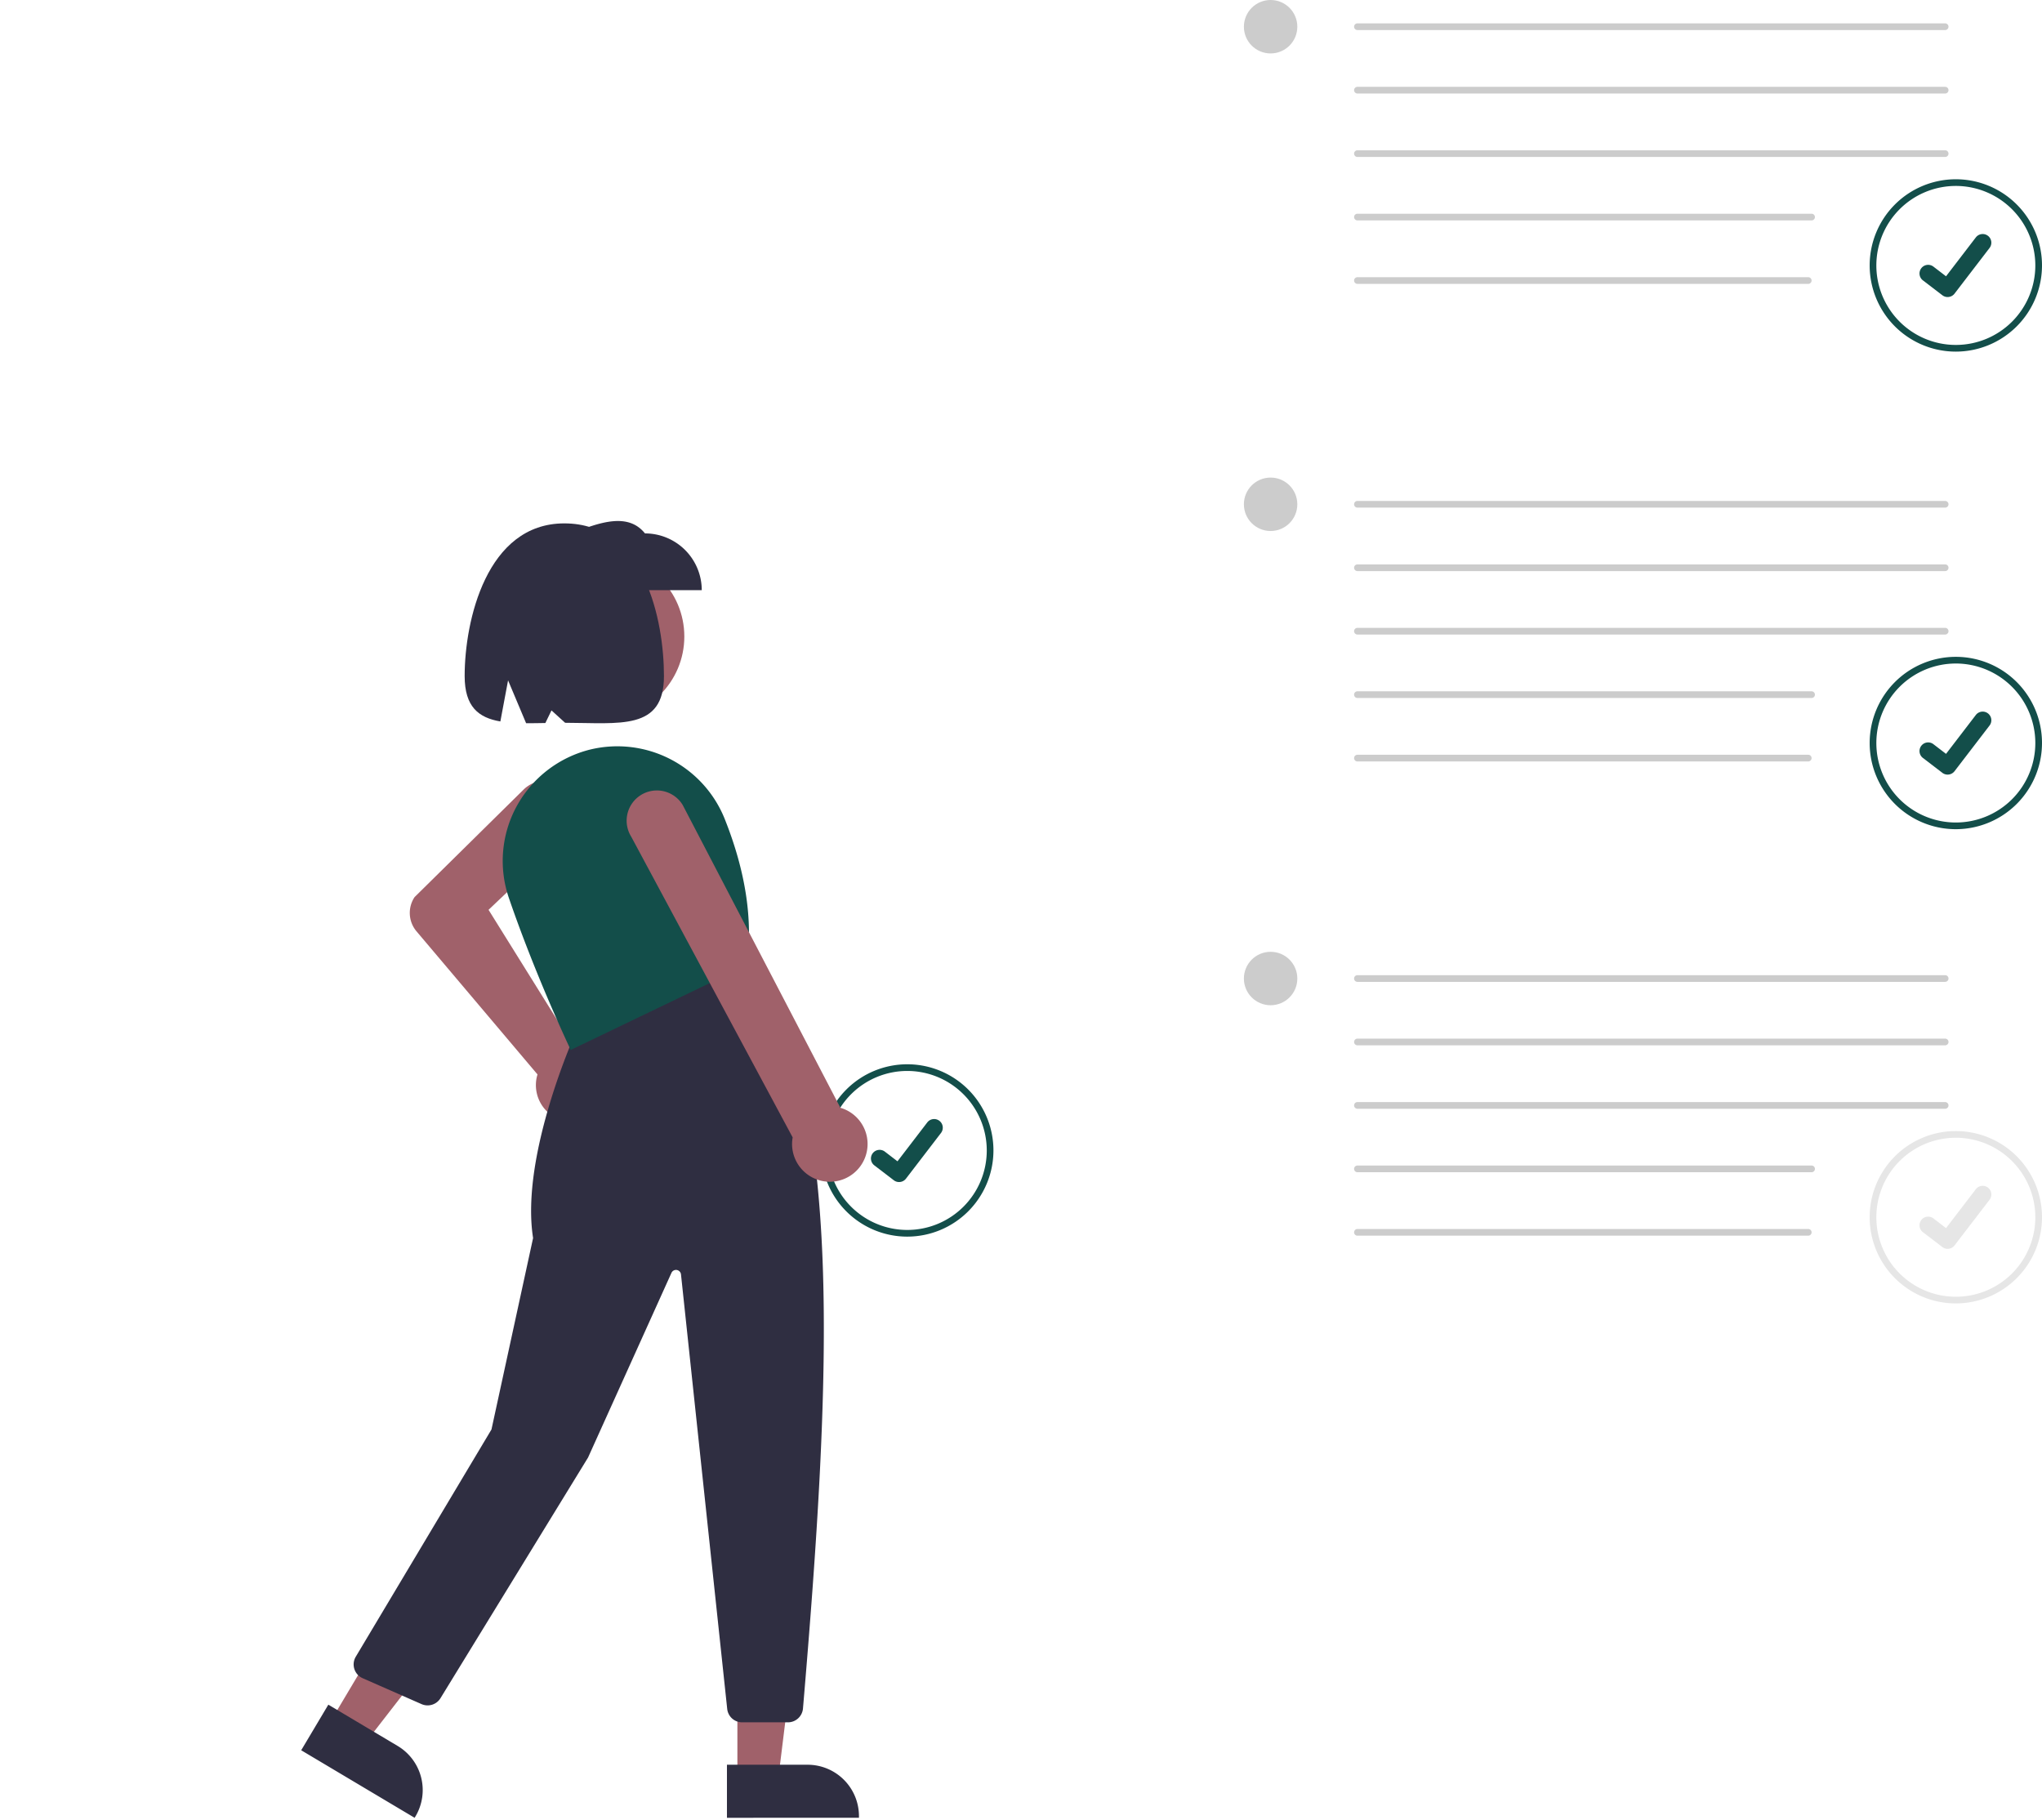 <svg xmlns="http://www.w3.org/2000/svg" data-name="Layer 1" width="611.496" height="545" viewBox="0 0 611.496 545"
    xmlns:xlink="http://www.w3.org/1999/xlink">
    <!-- <path
        d="M297.877,683.38244c6.97183,15.94456,22.45956,25.70235,38.3179,33.634q3.32144,1.66162,6.63223,3.228c.01457.0042.03047.01518.04523.01951.10615.0499.2125.09991.312.1511.45547.215.91111.43014,1.36269.64248l-.215.13295-.67082.41042c.23234-.13273.46213-.26135.69447-.39408.06905-.04024.142-.07784.21088-.11824,8.00374-4.52878,16.1244-9.32872,21.75857-16.57417,5.84372-7.523,8.395-18.44726,3.60226-26.6803a16.784,16.784,0,0,0-2.22949-2.99524c-.35112-.3834-.72258-.74565-1.10614-1.0987a17.98976,17.98976,0,0,0-29.91386,9.47245c-2.38656-9.814,4.719-19.2394,11.80488-26.43783,7.08973-7.19578,15.1841-15.08157,15.40206-25.18395a19.46452,19.46452,0,0,0-6.55374-14.52947c-.12525-.11591-.25033-.23166-.37835-.34358a26.25441,26.25441,0,0,0-17.91643-6.76116c-12.28565.34406-23.20857,8.3165-30.89781,17.90761C295.76211,643.29627,289.95094,665.25346,297.877,683.38244Z"
        transform="translate(-294.25191 -177.5)" fill="#f2f2f2" />
    <path
        d="M317.78729,658.686a44.6309,44.6309,0,0,0-3.7538,12.39261,38.75342,38.75342,0,0,0,.17346,11.52253,49.653,49.653,0,0,0,9.41108,21.54832,71.46189,71.46189,0,0,0,12.57685,12.867q3.32144,1.66162,6.63223,3.228c.01457.0042.03047.01518.04523.01951.10615.0499.2125.09991.312.1511.45547.215.91111.43014,1.36269.64248l-.215.13295-.67082.41042c.23234-.13273.46213-.26135.69447-.39408.06905-.04024.142-.07784.21088-.11824a39.5028,39.5028,0,0,1,8.06941-35.37736,39.84132,39.84132,0,0,1,15.06193-10.87235c-.35112-.3834-.72258-.74565-1.10614-1.0987a41.30751,41.30751,0,0,0-6.421,3.45226,40.47516,40.47516,0,0,0-15.82805,19.89211,41.38139,41.38139,0,0,0-1.48789,23.1028c-.389-.26884-.77942-.54446-1.15891-.81843a72.55923,72.55923,0,0,1-18.74572-18.68411,46.19226,46.19226,0,0,1-7.66205-21.03183c-.76779-8.22616,1.49009-16.23856,5.33828-23.46293a96.68992,96.68992,0,0,1,15.69189-21.13A109.86835,109.86835,0,0,1,357.07,618.11851a.78992.78992,0,0,0,.26111-1.05719.67191.67191,0,0,0-.37835-.34358.585.585,0,0,0-.50075.088c-.93608.59079-1.86441,1.18693-2.78214,1.80214A111.11547,111.11547,0,0,0,332.89756,636.632,89.45529,89.45529,0,0,0,317.78729,658.686Z"
        transform="translate(-294.25191 -177.5)" fill="#fff" /> -->
    <path
        d="M565.945,547.784a25.803,25.803,0,1,1,25.803-25.803A25.832,25.832,0,0,1,565.945,547.784Zm0-49.606a23.803,23.803,0,1,0,23.803,23.803A23.83,23.83,0,0,0,565.945,498.177Z"
        transform="translate(-294.252 -177.5)" fill="#134e4a" />
    <path id="f73b5929-bbea-48c2-a07c-236a7aa3f606-45" data-name="Path 395"
        d="M563.487,531.442a2.572,2.572,0,0,1-1.548-.514l-.028-.021-5.829-4.459a2.59,2.59,0,1,1,3.152-4.112l3.776,2.895,8.922-11.64a2.589,2.589,0,0,1,3.63-.48l.001.001-.055.077.057-.077a2.592,2.592,0,0,1,.479,3.631L565.55,530.429a2.591,2.591,0,0,1-2.06,1.01Z"
        transform="translate(-294.252 -177.5)" fill="#134e4a" />
    <circle cx="180.367" cy="190.593" r="24.561" fill="#a0616a" />
    <path
        d="M465.751,513.425q-.464,0-.932-.041a11.003,11.003,0,0,1-9.875-13.116,10.301,10.301,0,0,1,.27-1.046l-36.25-42.873a8.545,8.545,0,0,1-.594-10.185l.066-.08,32.629-32.174a9.432,9.432,0,1,1,13.121,13.553l-23.632,22.467,25.872,41.523a10.471,10.471,0,0,1,1.459.18,11.002,11.002,0,0,1-2.133,21.792Z"
        transform="translate(-294.252 -177.5)" fill="#a0616a" />
    <polygon points="220.819 532.422 233.079 532.421 238.911 485.133 220.817 485.134 220.819 532.422" fill="#a0616a" />
    <path d="M511.944,705.919l24.144-.001h.001A15.386,15.386,0,0,1,551.475,721.304v.5l-39.531.001Z"
        transform="translate(-294.252 -177.5)" fill="#2f2e41" />
    <polygon points="98.963 515.471 109.497 521.743 138.702 484.096 123.155 474.84 98.963 515.471" fill="#a0616a" />
    <path
        d="M392.576,687.932l20.745,12.352.001 0a15.386,15.386,0,0,1,5.348,21.092l-.256.43-33.966-20.223Z"
        transform="translate(-294.252 -177.5)" fill="#2f2e41" />
    <path
        d="M530.224,693.219H516.495a4.492,4.492,0,0,1-4.475-4.024L498.181,559.098a1.5,1.5,0,0,0-2.859-.459l-24.968,55.286-44.204,72.08a4.521,4.521,0,0,1-5.648,1.766l-17.659-7.77a4.501,4.501,0,0,1-2.051-6.428l40.636-68.041,12.463-57.328c-3.92-24.861,12.884-61.823,13.054-62.194l.083-.181,50.526-20.211.232.284c30.023,36.648,25.137,126.487,16.924,223.193A4.53,4.53,0,0,1,530.224,693.219Z"
        transform="translate(-294.252 -177.5)" fill="#2f2e41" />
    <path
        d="M465.163,491.887l-.216-.453c-.103-.217-10.395-21.924-18.329-45.124a34.221,34.221,0,0,1,2.373-27.425,34.594,34.594,0,0,1,22.061-16.964h0a34.636,34.636,0,0,1,40.202,20.743c6.293,15.737,8.527,30.415,6.64,43.625l-.038.265-.241.115Z"
        transform="translate(-294.252 -177.5)" fill="#134e4a" />
    <path
        d="M551.584,527.104a11.318,11.318,0,0,1-8.677,4.25h0a11.307,11.307,0,0,1-11.459-11.612,10.9,10.9,0,0,1,.18-1.66L483.265,428.007a9.052,9.052,0,1,1,15.405-9.51l47.247,90.707a11.295,11.295,0,0,1,5.667,17.9Z"
        transform="translate(-294.252 -177.5)" fill="#a0616a" />
    <path d="M504.398,354.219h-39v-17c8.56-3.401,16.937-6.293,22,0a17,17,0,0,1,17,17Z"
        transform="translate(-294.252 -177.5)" fill="#2f2e41" />
    <path
        d="M463.239,334.219c-23.315,0-29.841,29.224-29.841,45.711,0,9.195,4.158,12.483,10.692,13.596l2.308-12.307,5.405,12.837c1.835.009,3.764-.026,5.763-.063l1.833-3.773,4.086,3.706c16.367.024,29.595,2.41,29.595-13.994C493.079,363.444,487.356,334.219,463.239,334.219Z"
        transform="translate(-294.252 -177.5)" fill="#2f2e41" />
    <circle cx="380.496" cy="151" r="8" fill="#ccc" />
    <path
        d="M879.945,425.784a25.803,25.803,0,1,1,25.803-25.803A25.832,25.832,0,0,1,879.945,425.784Zm0-49.606a23.803,23.803,0,1,0,23.803,23.803A23.83,23.83,0,0,0,879.945,376.177Z"
        transform="translate(-294.252 -177.5)" fill="#134e4a" />
    <path id="b9831659-891b-45a6-8adc-1a9375a374c9-46" data-name="Path 395"
        d="M877.487,409.442a2.572,2.572,0,0,1-1.548-.514l-.028-.021-5.829-4.459a2.59,2.59,0,1,1,3.152-4.112l3.776,2.895,8.922-11.64a2.589,2.589,0,0,1,3.63-.48l.001.001-.055.077.057-.077a2.592,2.592,0,0,1,.479,3.631L879.55,408.429a2.591,2.591,0,0,1-2.06,1.01Z"
        transform="translate(-294.252 -177.5)" fill="#134e4a" />
    <path d="M876.748,329.5h-176a1,1,0,0,1,0-2h176a1,1,0,0,1,0,2Z" transform="translate(-294.252 -177.5)"
        fill="#ccc" />
    <path d="M876.748,348.5h-176a1,1,0,0,1,0-2h176a1,1,0,0,1,0,2Z" transform="translate(-294.252 -177.5)"
        fill="#ccc" />
    <path d="M876.748,367.5h-176a1,1,0,0,1,0-2h176a1,1,0,0,1,0,2Z" transform="translate(-294.252 -177.5)"
        fill="#ccc" />
    <path d="M836.748,386.5h-136a1,1,0,0,1,0-2h136a1,1,0,0,1,0,2Z" transform="translate(-294.252 -177.5)"
        fill="#ccc" />
    <path d="M835.748,405.5h-135a1,1,0,0,1,0-2h135a1,1,0,0,1,0,2Z" transform="translate(-294.252 -177.5)"
        fill="#ccc" />
    <circle cx="380.496" cy="8" r="8" fill="#ccc" />
    <path
        d="M879.945,282.784a25.803,25.803,0,1,1,25.803-25.803A25.832,25.832,0,0,1,879.945,282.784Zm0-49.606a23.803,23.803,0,1,0,23.803,23.803A23.83,23.83,0,0,0,879.945,233.177Z"
        transform="translate(-294.252 -177.5)" fill="#134e4a" />
    <path id="a4eaae8d-0473-4dfb-80cb-ce1489130d65-47" data-name="Path 395"
        d="M877.487,266.442a2.572,2.572,0,0,1-1.548-.514l-.028-.021-5.829-4.459a2.59,2.59,0,1,1,3.152-4.112l3.776,2.895,8.922-11.64a2.589,2.589,0,0,1,3.63-.48l.001.001-.055.077.057-.077a2.592,2.592,0,0,1,.479,3.631L879.55,265.429a2.591,2.591,0,0,1-2.06,1.01Z"
        transform="translate(-294.252 -177.5)" fill="#134e4a" />
    <path d="M876.748,186.5h-176a1,1,0,0,1,0-2h176a1,1,0,0,1,0,2Z" transform="translate(-294.252 -177.5)"
        fill="#ccc" />
    <path d="M876.748,205.5h-176a1,1,0,0,1,0-2h176a1,1,0,0,1,0,2Z" transform="translate(-294.252 -177.5)"
        fill="#ccc" />
    <path d="M876.748,224.5h-176a1,1,0,0,1,0-2h176a1,1,0,0,1,0,2Z" transform="translate(-294.252 -177.5)"
        fill="#ccc" />
    <path d="M836.748,243.5h-136a1,1,0,0,1,0-2h136a1,1,0,0,1,0,2Z" transform="translate(-294.252 -177.5)"
        fill="#ccc" />
    <path d="M835.748,262.5h-135a1,1,0,0,1,0-2h135a1,1,0,0,1,0,2Z" transform="translate(-294.252 -177.5)"
        fill="#ccc" />
    <circle cx="380.496" cy="293" r="8" fill="#ccc" />
    <path
        d="M879.945,567.784a25.803,25.803,0,1,1,25.803-25.803A25.832,25.832,0,0,1,879.945,567.784Zm0-49.606a23.803,23.803,0,1,0,23.803,23.803A23.83,23.83,0,0,0,879.945,518.177Z"
        transform="translate(-294.252 -177.5)" fill="#e6e6e6" />
    <path id="a21ca558-fa96-4264-98a7-0764bc68c1d4-48" data-name="Path 395"
        d="M877.487,551.442a2.572,2.572,0,0,1-1.548-.514l-.028-.021-5.829-4.459a2.59,2.59,0,1,1,3.152-4.112l3.776,2.895,8.922-11.64a2.589,2.589,0,0,1,3.63-.48l.001.001-.055.077.057-.077a2.592,2.592,0,0,1,.479,3.631L879.55,550.429a2.591,2.591,0,0,1-2.06,1.01Z"
        transform="translate(-294.252 -177.5)" fill="#e6e6e6" />
    <path d="M876.748,471.5h-176a1,1,0,0,1,0-2h176a1,1,0,0,1,0,2Z" transform="translate(-294.252 -177.5)"
        fill="#ccc" />
    <path d="M876.748,490.5h-176a1,1,0,0,1,0-2h176a1,1,0,0,1,0,2Z" transform="translate(-294.252 -177.5)"
        fill="#ccc" />
    <path d="M876.748,509.5h-176a1,1,0,0,1,0-2h176a1,1,0,0,1,0,2Z" transform="translate(-294.252 -177.5)"
        fill="#ccc" />
    <path d="M836.748,528.5h-136a1,1,0,0,1,0-2h136a1,1,0,0,1,0,2Z" transform="translate(-294.252 -177.5)"
        fill="#ccc" />
    <path d="M835.748,547.5h-135a1,1,0,0,1,0-2h135a1,1,0,0,1,0,2Z" transform="translate(-294.252 -177.5)"
        fill="#ccc" />
    <!-- <path d="M680.51581,722.5h-381a1,1,0,0,1,0-2h381a1,1,0,0,1,0,2Z" transform="translate(-294.25191 -177.5)"
        fill="#ccc" /> -->
</svg>
